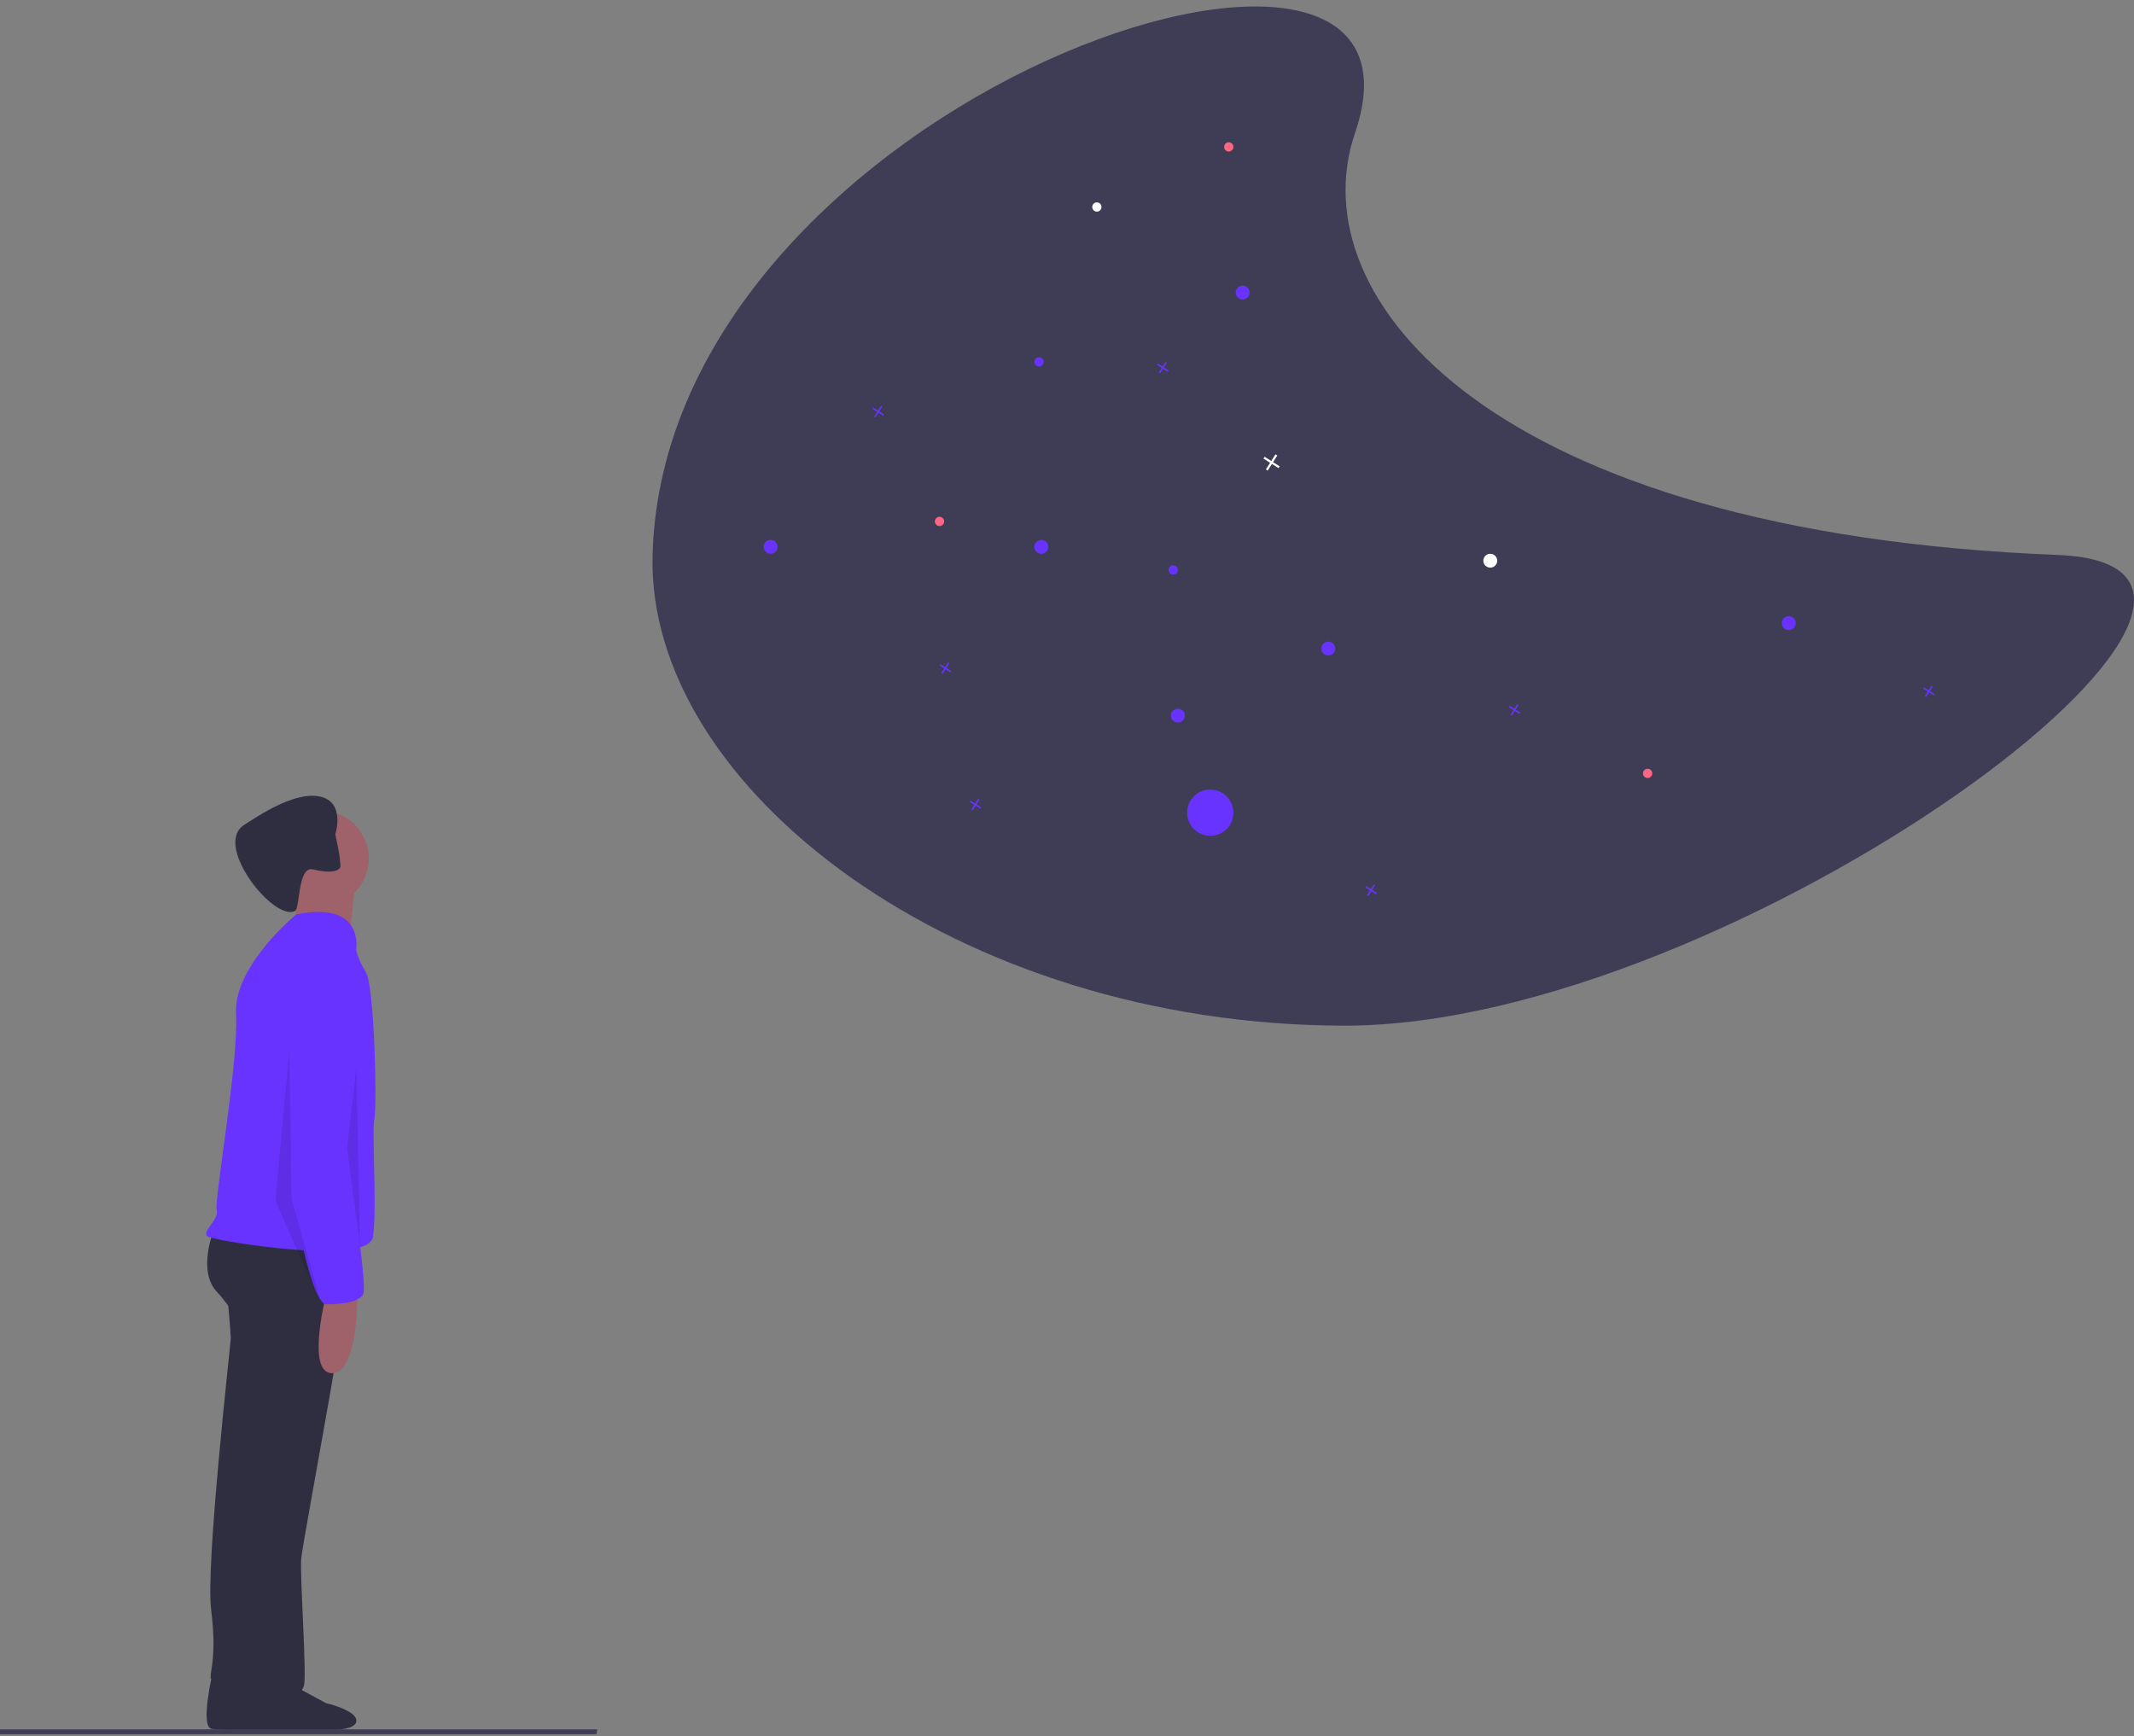 <svg width="247" height="201" viewBox="0 0 247 201" fill="none" xmlns="http://www.w3.org/2000/svg">
<rect x="0" y="0" width="247" height="201" fill="#808080" stroke="none"/>
<g id="Counting Stars" clip-path="url(#clip0_152_942)">
<g id="Group 184">
<path id="Vector" d="M75.532 64.239C74.815 91.203 110.788 118.727 155.691 118.727C200.595 118.727 272.103 65.57 238.141 64.239C172.701 61.675 150.275 34.596 156.837 15.4C168.588 -18.977 76.946 11.148 75.532 64.239Z" fill="#3F3D56"/>
<path id="Vector_2" d="M135.261 42.884L134.714 42.536L135.062 41.989L134.913 41.894L134.565 42.441L134.017 42.093L133.922 42.242L134.47 42.59L134.121 43.137L134.271 43.232L134.619 42.685L135.166 43.033L135.261 42.884Z" fill="#6833FF"/>
<path id="Vector_3" d="M175.973 82.49L175.426 82.142L175.774 81.595L175.625 81.5L175.277 82.047L174.729 81.699L174.634 81.848L175.182 82.196L174.833 82.743L174.983 82.838L175.331 82.291L175.878 82.639L175.973 82.49Z" fill="#6833FF"/>
<path id="Vector_4" d="M110.084 77.673L109.537 77.325L109.885 76.778L109.736 76.683L109.388 77.23L108.84 76.882L108.745 77.031L109.292 77.379L108.944 77.926L109.093 78.021L109.442 77.474L109.989 77.822L110.084 77.673Z" fill="#6833FF"/>
<path id="Vector_5" d="M159.367 103.364L158.82 103.015L159.168 102.468L159.019 102.374L158.67 102.921L158.123 102.572L158.028 102.722L158.575 103.07L158.227 103.617L158.376 103.712L158.724 103.165L159.272 103.513L159.367 103.364Z" fill="#6833FF"/>
<path id="Vector_6" d="M113.566 93.462L113.019 93.114L113.367 92.567L113.218 92.472L112.869 93.019L112.322 92.671L112.227 92.82L112.774 93.168L112.426 93.715L112.575 93.81L112.924 93.263L113.471 93.611L113.566 93.462Z" fill="#6833FF"/>
<path id="Vector_7" d="M223.917 80.349L223.37 80.001L223.718 79.454L223.569 79.359L223.22 79.906L222.673 79.558L222.578 79.707L223.125 80.055L222.777 80.602L222.926 80.697L223.275 80.15L223.822 80.498L223.917 80.349Z" fill="#6833FF"/>
<path id="Vector_8" d="M102.317 47.968L101.769 47.62L102.118 47.073L101.968 46.978L101.62 47.525L101.073 47.177L100.978 47.326L101.525 47.675L101.177 48.221L101.326 48.316L101.674 47.77L102.222 48.117L102.317 47.968Z" fill="#6833FF"/>
<path id="Vector_9" d="M148.118 53.984L147.351 53.497L147.839 52.731L147.63 52.598L147.142 53.364L146.376 52.877L146.243 53.086L147.009 53.573L146.522 54.339L146.731 54.472L147.218 53.706L147.985 54.193L148.118 53.984Z" fill="white"/>
<path id="Vector_10" d="M120.53 64.105C120.974 64.105 121.333 63.746 121.333 63.303C121.333 62.859 120.974 62.5 120.53 62.5C120.086 62.5 119.726 62.859 119.726 63.303C119.726 63.746 120.086 64.105 120.53 64.105Z" fill="#6833FF"/>
<path id="Vector_11" d="M89.192 64.105C89.636 64.105 89.996 63.746 89.996 63.303C89.996 62.859 89.636 62.5 89.192 62.5C88.749 62.5 88.389 62.859 88.389 63.303C88.389 63.746 88.749 64.105 89.192 64.105Z" fill="#6833FF"/>
<path id="Vector_12" d="M143.832 34.668C144.276 34.668 144.636 34.309 144.636 33.865C144.636 33.422 144.276 33.063 143.832 33.063C143.389 33.063 143.029 33.422 143.029 33.865C143.029 34.309 143.389 34.668 143.832 34.668Z" fill="#6833FF"/>
<path id="Vector_13" d="M136.333 83.641C136.776 83.641 137.136 83.281 137.136 82.838C137.136 82.395 136.776 82.035 136.333 82.035C135.889 82.035 135.529 82.395 135.529 82.838C135.529 83.281 135.889 83.641 136.333 83.641Z" fill="#6833FF"/>
<path id="Vector_14" d="M135.797 66.514C136.093 66.514 136.333 66.274 136.333 65.979C136.333 65.683 136.093 65.444 135.797 65.444C135.501 65.444 135.261 65.683 135.261 65.979C135.261 66.274 135.501 66.514 135.797 66.514Z" fill="#6833FF"/>
<path id="Vector_15" d="M190.705 90.064C191.001 90.064 191.24 89.824 191.24 89.528C191.24 89.233 191.001 88.993 190.705 88.993C190.409 88.993 190.169 89.233 190.169 89.528C190.169 89.824 190.409 90.064 190.705 90.064Z" fill="#FF6584"/>
<path id="Vector_16" d="M108.745 60.894C109.041 60.894 109.281 60.654 109.281 60.359C109.281 60.063 109.041 59.824 108.745 59.824C108.449 59.824 108.209 60.063 108.209 60.359C108.209 60.654 108.449 60.894 108.745 60.894Z" fill="#FF6584"/>
<path id="Vector_17" d="M142.225 17.541C142.521 17.541 142.761 17.302 142.761 17.006C142.761 16.71 142.521 16.471 142.225 16.471C141.929 16.471 141.69 16.71 141.69 17.006C141.69 17.302 141.929 17.541 142.225 17.541Z" fill="#FF6584"/>
<path id="Vector_18" d="M120.262 42.429C120.558 42.429 120.798 42.189 120.798 41.894C120.798 41.598 120.558 41.359 120.262 41.359C119.966 41.359 119.726 41.598 119.726 41.894C119.726 42.189 119.966 42.429 120.262 42.429Z" fill="#6833FF"/>
<path id="Vector_19" d="M126.958 24.499C127.254 24.499 127.494 24.259 127.494 23.964C127.494 23.668 127.254 23.429 126.958 23.429C126.662 23.429 126.422 23.668 126.422 23.964C126.422 24.259 126.662 24.499 126.958 24.499Z" fill="white"/>
<path id="Vector_20" d="M207.043 72.936C207.487 72.936 207.847 72.577 207.847 72.134C207.847 71.69 207.487 71.331 207.043 71.331C206.599 71.331 206.24 71.69 206.24 72.134C206.24 72.577 206.599 72.936 207.043 72.936Z" fill="#6833FF"/>
<path id="Vector_21" d="M153.742 75.88C154.186 75.88 154.546 75.521 154.546 75.077C154.546 74.634 154.186 74.275 153.742 74.275C153.299 74.275 152.939 74.634 152.939 75.077C152.939 75.521 153.299 75.88 153.742 75.88Z" fill="#6833FF"/>
<path id="Vector_22" d="M140.082 96.754C141.562 96.754 142.761 95.556 142.761 94.078C142.761 92.6 141.562 91.402 140.082 91.402C138.603 91.402 137.404 92.6 137.404 94.078C137.404 95.556 138.603 96.754 140.082 96.754Z" fill="#6833FF"/>
<path id="Vector_23" d="M172.491 65.711C172.935 65.711 173.295 65.352 173.295 64.908C173.295 64.465 172.935 64.105 172.491 64.105C172.048 64.105 171.688 64.465 171.688 64.908C171.688 65.352 172.048 65.711 172.491 65.711Z" fill="white"/>
<path id="Vector_24" d="M24.622 193.594C24.622 193.594 23.123 199.857 24.486 200.129C25.849 200.402 32.527 200.314 34.162 200.586C35.797 200.859 39.205 200.402 39.205 199.176C39.205 197.951 35.661 197.134 35.661 197.134C35.661 197.134 30.619 194.411 30.482 194.274C30.346 194.138 24.622 193.594 24.622 193.594Z" fill="#2F2E41"/>
<path id="Vector_25" d="M26.227 148.87C26.227 148.87 26.716 154.405 26.716 154.893C26.716 155.382 23.783 181.104 24.435 186.314C25.087 191.523 24.375 193.187 24.375 194.164C24.375 195.141 29.649 194.779 29.649 194.779L35.352 158.801L32.419 148.056L26.227 148.87Z" fill="#2F2E41"/>
<path id="Vector_26" d="M26.53 194.965C26.53 194.965 25.167 199.866 26.53 200.139C27.893 200.411 34.571 199.827 36.206 200.099C37.842 200.371 41.249 200.411 41.249 199.186C41.249 197.96 37.705 197.143 37.705 197.143C37.705 197.143 32.663 194.42 32.527 194.284C32.39 194.148 26.53 194.965 26.53 194.965Z" fill="#2F2E41"/>
<path id="Vector_27" d="M24.761 142.358C24.761 142.358 22.806 147.079 25.087 149.521C27.368 151.963 29.975 156.847 29.975 157.173C29.975 157.498 25.413 189.895 26.064 192.012C26.716 194.128 26.553 195.43 26.39 195.756C26.227 196.082 28.02 197.872 29.975 197.872C31.93 197.872 34.863 196.407 35.189 195.105C35.515 193.802 34.7 182.569 34.863 180.453C35.026 178.337 41.544 144.474 40.729 143.66C39.914 142.846 24.761 142.358 24.761 142.358Z" fill="#2F2E41"/>
<path id="Vector_28" d="M37.145 104.914C40.204 104.914 42.684 102.436 42.684 99.379C42.684 96.322 40.204 93.844 37.145 93.844C34.085 93.844 31.605 96.322 31.605 99.379C31.605 102.436 34.085 104.914 37.145 104.914Z" fill="#9F616A"/>
<path id="Vector_29" d="M33.723 102.146C33.723 102.146 34.863 108.17 34.048 108.821C33.234 109.472 40.24 110.449 40.24 110.449C40.24 110.449 41.055 102.472 41.218 101.658C41.381 100.844 33.723 102.146 33.723 102.146Z" fill="#9F616A"/>
<path id="Vector_30" d="M41.218 109.961C41.218 109.961 42.269 104.225 34.285 105.853C34.285 105.853 26.995 111.825 27.321 117.36C27.647 122.895 24.761 138.939 25.087 140.079C25.413 141.218 23.131 142.683 24.109 143.172C25.087 143.66 42.684 146.591 43.173 143.172C43.662 139.753 43.01 131.125 43.336 129.497C43.662 127.869 43.336 114.193 42.358 112.566C41.381 110.938 41.218 109.961 41.218 109.961Z" fill="#6833FF"/>
<path id="Vector_31" d="M37.796 149.684C37.796 149.684 35.352 158.963 38.448 158.963C41.544 158.963 41.381 149.358 41.381 149.358L37.796 149.684Z" fill="#9F616A"/>
<path id="Vector_32" d="M39.401 100.303C39.331 100.769 38.609 100.963 37.55 100.872L37.549 100.872C37.1 100.83 36.656 100.754 36.219 100.645C35.558 100.482 35.185 101.07 34.945 101.883C34.551 103.225 34.521 105.184 34.174 105.44C31.753 106.777 24.599 97.812 28.265 95.491C29.57 94.664 33.966 91.578 37.003 92.201C40.039 92.825 38.81 96.591 38.81 96.591C38.81 96.591 38.921 97.085 39.048 97.72C39.227 98.52 39.349 99.332 39.411 100.149C39.411 100.201 39.408 100.252 39.401 100.303Z" fill="#2F2E41"/>
<path id="Vector_33" d="M39.752 111.589C39.752 111.589 34.212 111.263 33.723 119.403C33.234 127.543 33.397 135.195 33.397 135.357C33.397 135.52 35.678 150.986 37.796 150.986C39.914 150.986 41.544 150.661 42.033 149.847C42.522 149.033 40.729 137.311 40.729 137.311C40.729 137.311 39.914 124.938 41.218 121.031C42.522 117.124 42.684 112.077 39.752 111.589Z" fill="#6833FF"/>
<path id="Vector_34" opacity="0.1" d="M33.481 121.642L31.874 139.036L37.231 151.079L33.749 138.769L33.481 121.374" fill="black"/>
<path id="Vector_35" opacity="0.1" d="M41.249 123.515L41.658 144.022L40.177 132.881L41.249 123.515Z" fill="black"/>
<path id="Vector_36" d="M69.033 200.75H0V200.187H69.135L69.033 200.75Z" fill="#3F3D56"/>
</g>
</g>
<defs>
<clipPath id="clip0_152_942">
<rect width="247" height="200" fill="white" transform="translate(0 0.75)"/>
</clipPath>
</defs>
</svg>
